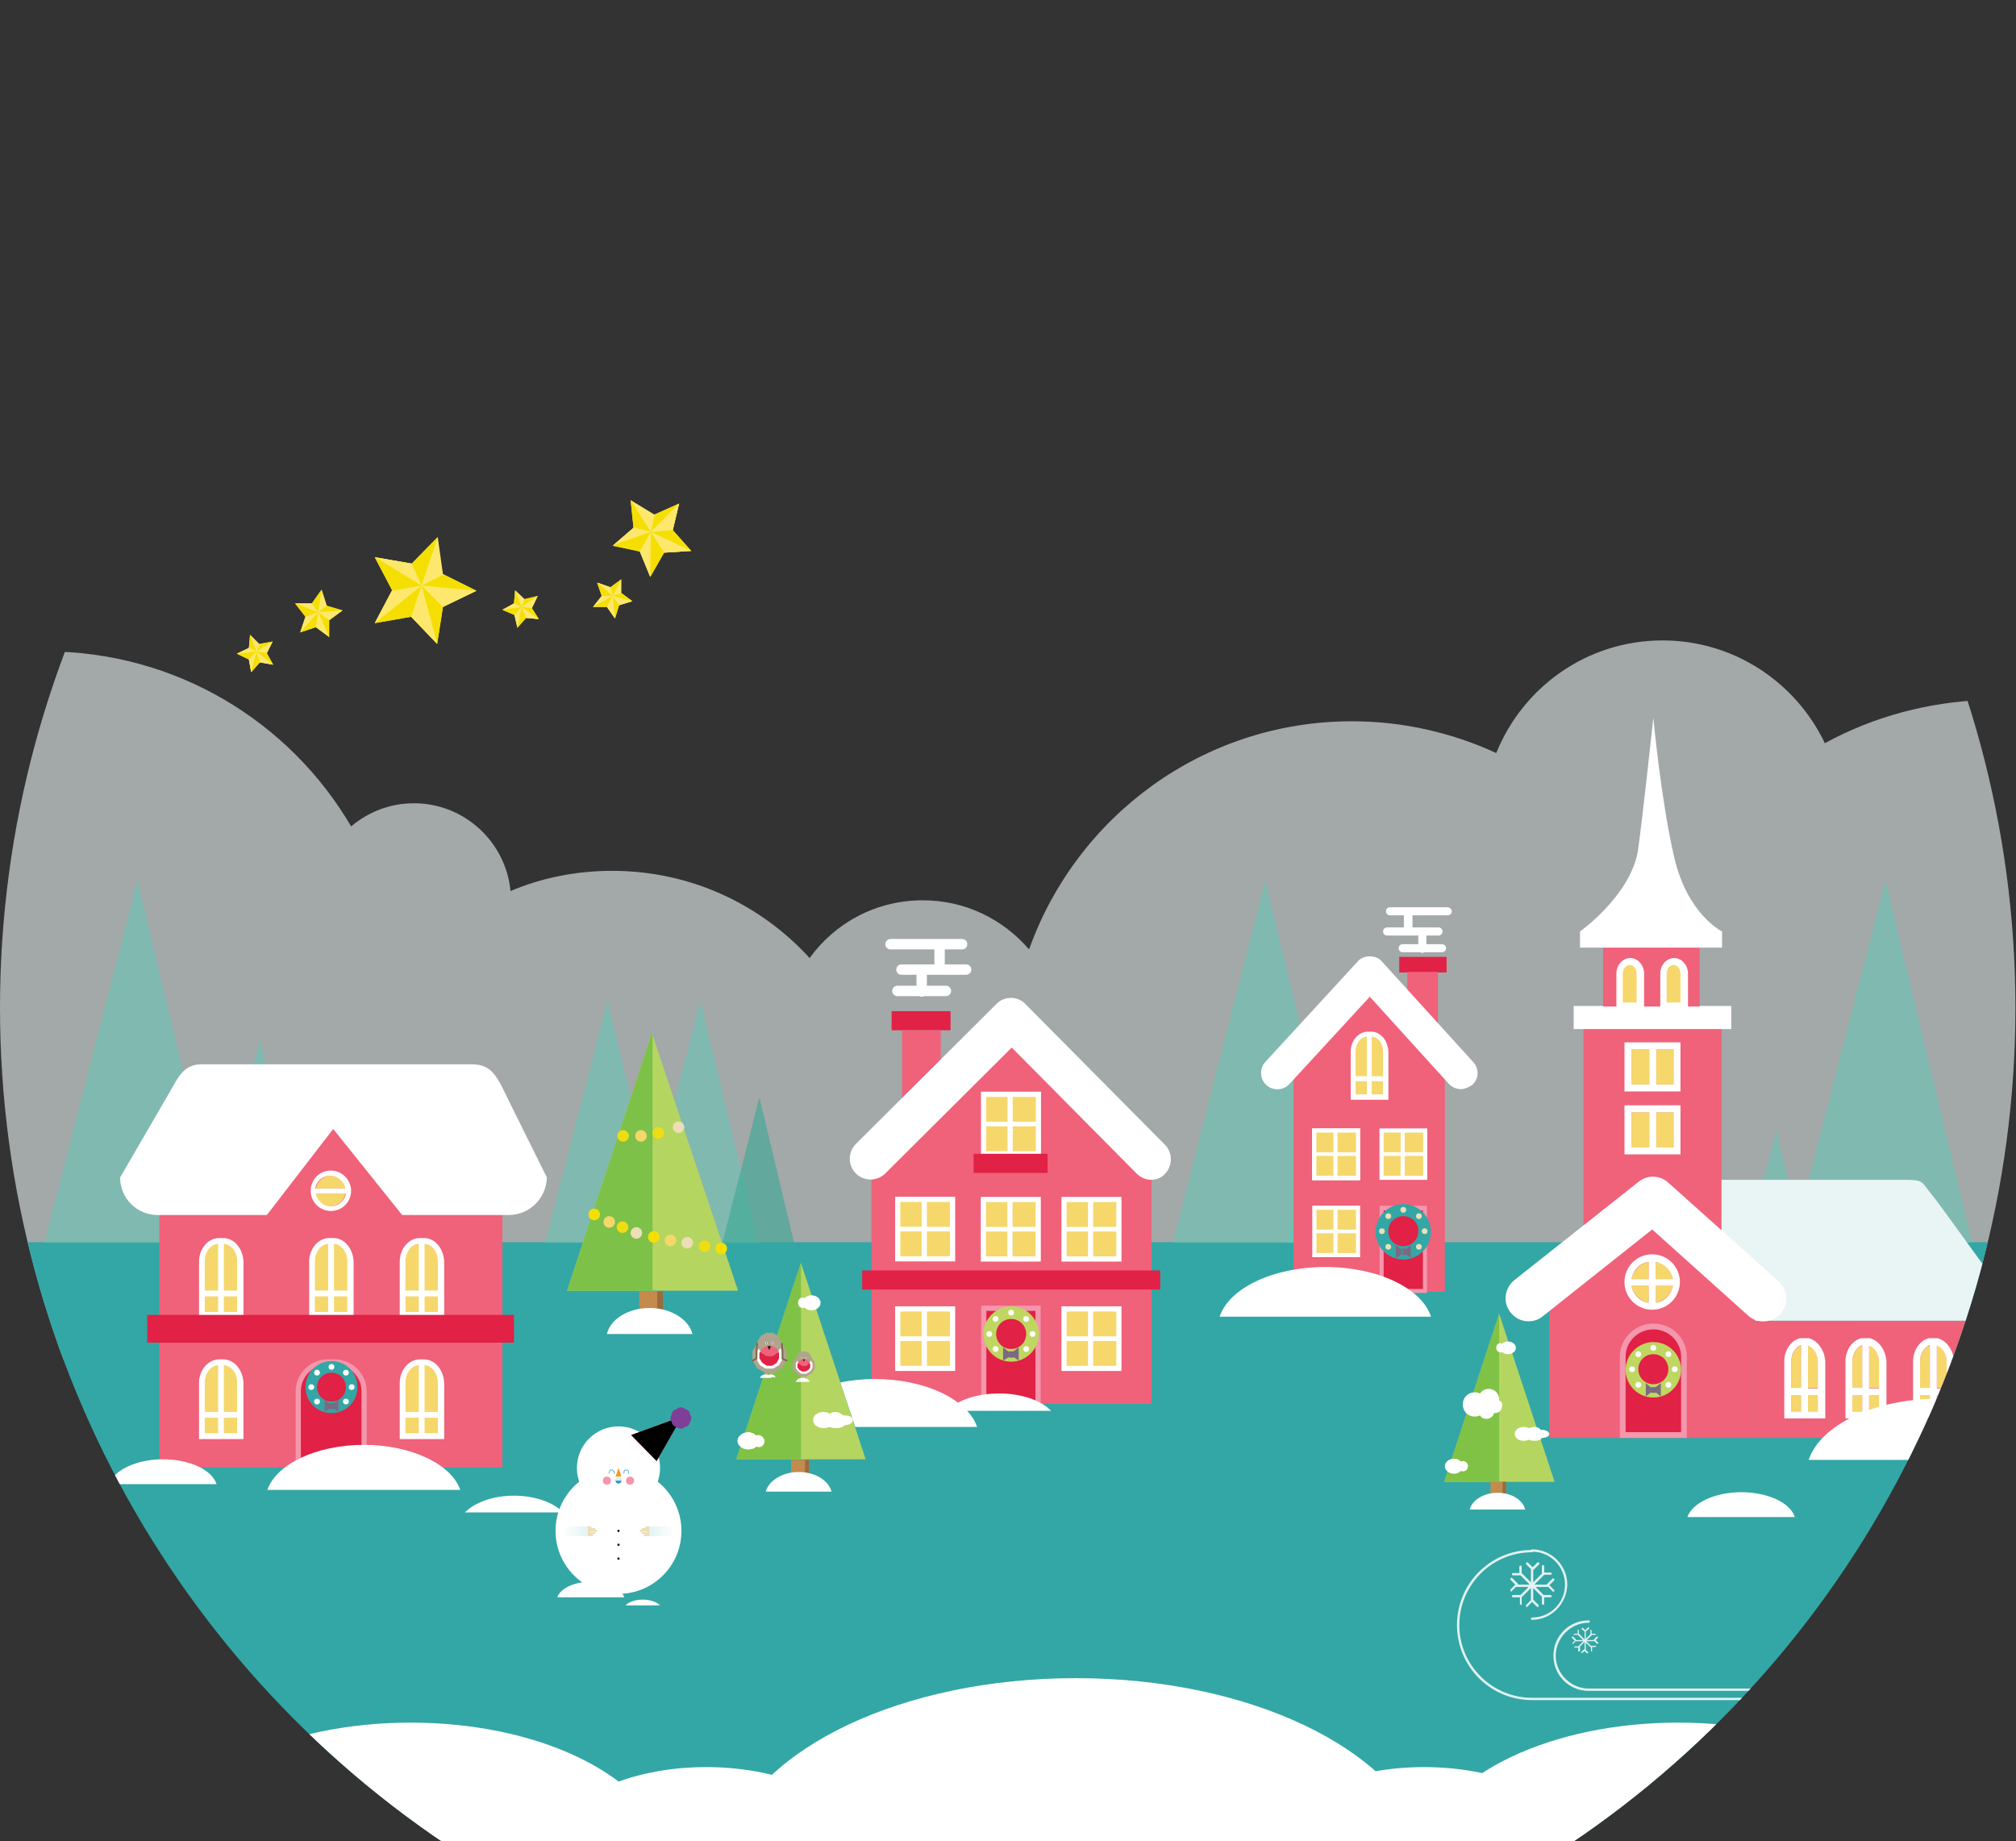 <svg xmlns="http://www.w3.org/2000/svg" xmlns:xlink="http://www.w3.org/1999/xlink" viewBox="0 0 349.1 318.8" enable-background="new 0 0 349.1 318.8"><rect x="0" y="0" width="349.1" height="318.8" fill="#333333" stroke="none"/><symbol id="d" viewBox="-3.8 -6.9 7.7 13.8"><path fill="#fff" d="M.4 6.9h-.7c-1.9 0-3.5-1.8-3.5-4.1v-9.8h7.7v9.8c-.1 2.3-1.6 4.1-3.5 4.1z"/><path fill="#F5D76B" d="M.5 5.9v-8.1h2.3v5.1c0 1.6-1 2.9-2.3 3zM-2.8-3.2v-2.7h2.3v2.7zM.5-3.2v-2.7h2.3v2.7zM-2.8-2.2h2.3v8.1c-1.3-.1-2.3-1.4-2.3-3v-5.1z"/></symbol><symbol id="e" viewBox="-3.5 -7 7.1 13.9"><path fill="#F5D76B" d="M2.3-3h-1.7v-2.8h1.7zM-2.3-1.8h1.7v7.4c-1-.3-1.7-1.5-1.7-2.8v-4.6zM-.6-3h-1.7v-2.8h1.7zM.6 5.7v-7.4h1.7v4.6c0 1.3-.7 2.4-1.7 2.8z"/><path fill="#fff" d="M0 7c-1.9 0-3.5-1.8-3.5-4.1v-9.9h7.1v9.8c-.1 2.3-1.7 4.2-3.6 4.2zm.6-10h1.7v-2.8h-1.7v2.8zm-1.2 8.7v-7.4h-1.7v4.6c0 1.3.7 2.4 1.7 2.8zm-1.7-8.7h1.7v-2.8h-1.7v2.8zm2.9 1.2v7.4c1-.3 1.7-1.5 1.7-2.8v-4.6h-1.7zm-.6 8.2zm2.9-8.8z"/><path fill="none" d="M0 6.4M2.9-2.4"/></symbol><symbol id="c" viewBox="-5.2 -5.6 10.4 11.3"><path fill="#fff" d="M-5.2 5.6v-11.2h10.4v11.2z"/><path fill="#F5D76B" d="M.3.4h4v4.3h-4zM-.6-.4h-3.7v-4.3h3.7zM.3-.4v-4.3h4v4.3zM-.6 4.7h-3.7v-4.3h3.7z"/></symbol><defs><circle id="a" cx="174.5" cy="174.5" r="174.5"/></defs><clipPath id="b"><use xlink:href="#a" overflow="visible"/></clipPath><g clip-path="url(#b)"><path opacity=".6" fill="#EEF7F8" d="M316 128.7c-5-10.5-15.7-17.8-28.1-17.8-13.1 0-24.2 8.1-28.8 19.5-7.6-3.5-16.1-5.5-25-5.5-25.8 0-47.7 16.5-55.9 39.5-4.5-5.2-11-8.5-18.4-8.5-8.1 0-15.2 3.9-19.6 10-8.5-9.3-20.6-15.1-34.2-15.1-6.2 0-12.2 1.2-17.6 3.5-.8-8.5-8-15.2-16.7-15.2-4.2 0-7.9 1.5-10.9 4-10.6-18.1-30.3-30.3-52.9-30.3h-1.1c-7.5 19.8-11.6 41.2-11.6 63.6 0 20.7 3.5 40.6 9.9 59l2.7.1c12.2 0 23.6-3.6 33.2-9.8h.5c8.9 0 16.8-4 22-10.3 7.1 16.4 23.4 27.8 42.4 27.8 23.5 0 52.9-17.5 55.8-40.2 2.5.9-4.9 1.3-2.1 1.3 6.4 0 12.3-2.5 16.6-6.6 6.2 26.1 29.6 45.5 57.6 45.5 26.2 0 48.4-17 56.2-40.6 4.4 10.5 11.8 19.4 21.1 25.7 7 8.8 17.6 14.6 29.7 14.8 8.3-20.7 12.9-43.2 12.9-66.9 0-19.2-3-37.6-8.6-55h-1.1c-10 .3-19.6 2.9-28 7.5z"/><path fill="#33A7A5" d="M.3 215.1c10.4 42.6 35.9 79.2 70.6 103.8h207.3c34.7-24.6 60.2-61.2 70.6-103.8h-348.5z"/><path fill="none" d="M8 94.2h342.9v120.9h-342.9zM7.7 132.9h342.8v82.3h-342.8z"/><path opacity=".6" fill="#6AC5B4" d="M7.7 215.2l16.1-62.8 15 62.8zM310.4 215.2l16.1-62.8 15 62.8zM94.4 215.2l10.8-42 10.1 42zM110.5 215.2l10.8-42 10 42zM203.1 215.2l16-62.8 15.1 62.8z"/><path opacity=".6" fill="#38A893" d="M125.1 215.2l6.4-25.2 6 25.2z"/><path opacity=".6" fill="#6AC5B4" d="M36 215.2l9-35.1 8.4 35.1z"/><g><path fill="#F0617A" d="M175.3 176.4l-24.4 24.3-.1.1h.1v42.3h48.5v-42.4l-24.1-24.3z"/><path fill="#E12145" d="M154.4 175.1h10.2v3.3h-10.2z"/><path fill="#F0617A" d="M156.2 178.4h6.7v12.8h-6.7z"/><path fill="#fff" d="M199.3 204.3c-.9 0-1.8-.4-2.5-1.1l-21.6-21.8-21.9 21.8c-1.4 1.4-3.7 1.4-5.1 0-1.4-1.4-1.4-3.7 0-5.1l24.4-24.3c.7-.7 1.6-1 2.5-1 .9 0 1.9.4 2.5 1.1l24.1 24.3c1.4 1.4 1.4 3.7 0 5.1-.6.7-1.5 1-2.4 1z"/><path fill="#E12145" d="M149.3 220h51.6v3.3h-51.6zM170.3 226.5h9.4v16.6h-9.4z"/><path fill="#F496AC" d="M180.2 243.6h-10.3v-17.5h10.3v17.5zm-9.4-.9h8.5v-15.7h-8.5v15.7z"/><use xlink:href="#c" width="10.4" height="11.3" x="-5.2" y="-5.6" transform="matrix(1 0 0 -1 160.208 231.81)" overflow="visible"/><path fill="#fff" d="M167.3 167h-3.7v-2.6h3c.5 0 .9-.4.9-.9s-.4-.9-.9-.9h-12.4c-.5 0-.9.4-.9.9s.4.9.9.9h7.6v2.6h-5.7c-.5 0-.9.4-.9.9s.4.9.9.9h2.6v1.9h-3.3c-.5 0-.9.4-.9.9s.4.9.9.9h3.8c.1.1.3.1.4.1s.3 0 .4-.1h3.8c.5 0 .9-.4.9-.9s-.4-.9-.9-.9h-3.3v-1.9h6.8c.5 0 .9-.4.9-.9s-.4-.9-.9-.9zM148.1 247.1h21.1c-1.6-4.7-8.9-8.3-17.7-8.3-2.1 0-4.1.2-6 .6l2.6 7.7zM182 244.3c-1.7-1.8-5.1-3-9-3-3.9 0-7.3 1.2-9 3h18z"/><path fill="#BFD761" d="M175.1 235.8c-2.7 0-4.8-2.2-4.8-4.8s2.2-4.8 4.8-4.8 4.8 2.2 4.8 4.8-2.2 4.8-4.8 4.8zm0-7.4c-1.5 0-2.6 1.2-2.6 2.6 0 1.5 1.2 2.6 2.6 2.6 1.5 0 2.6-1.2 2.6-2.6 0-1.5-1.2-2.6-2.6-2.6z"/><circle fill="#fff" cx="175.1" cy="227.3" r=".5"/><circle fill="#fff" cx="178.8" cy="231" r=".5"/><circle fill="#fff" cx="171.3" cy="231" r=".5"/><circle fill="#fff" cx="177.7" cy="233.6" r=".5"/><circle fill="#fff" cx="172.4" cy="228.4" r=".5"/><circle fill="#fff" cx="172.4" cy="233.6" r=".5"/><circle fill="#fff" cx="177.7" cy="228.4" r=".5"/><path fill="#7D6981" d="M176.4 233.3l-.9.7h-.8v.1l-1-.8v2.3l1-.6v.1h.8v-.1l.9.6z"/><use xlink:href="#c" width="10.4" height="11.3" x="-5.2" y="-5.6" transform="matrix(1 0 0 -1 160.207 212.836)" overflow="visible"/><use xlink:href="#c" width="10.4" height="11.3" x="-5.2" y="-5.6" transform="matrix(1 0 0 -1 175.032 212.86)" overflow="visible"/><use xlink:href="#c" width="10.4" height="11.3" x="-5.2" y="-5.6" transform="matrix(1 0 0 -1 189.002 212.86)" overflow="visible"/><use xlink:href="#c" width="10.4" height="11.3" x="-5.2" y="-5.6" transform="matrix(1 0 0 -1 189.002 231.81)" overflow="visible"/><use xlink:href="#c" width="10.4" height="11.3" x="-5.2" y="-5.6" transform="matrix(1 0 0 -1 175.07 194.644)" overflow="visible"/><path fill="#E12145" d="M168.6 199.8h12.8v3.3h-12.8z"/></g><g><path fill="#fff" d="M97.5 261.9c-1.6-1.7-4.8-2.9-8.5-2.9s-6.8 1.2-8.5 2.9h17z"/><path fill="#F0617A" d="M27.6 194.1h59.4v60h-59.4z"/><path fill="#fff" d="M88.1 210.4h-60.8c-3.6 0-6.5-2.9-6.5-6.5l7.6-13.1c2.2-3.5 2.9-6.5 6.5-6.5h46.8c3.6 0 4.4 2.2 6.5 6.5l6.5 13.1c-.1 3.6-3 6.5-6.6 6.5z"/><path fill="#F0617A" d="M44.9 212.1l12.8-16.6 13.3 16.6z"/><path fill="#E12145" d="M63 254.1v-13.2c0-2.8-2.3-5-5-5h-1.3c-2.8 0-5 2.3-5 5v13.2h11.3z"/><path fill="#F496AC" d="M63.4 254.5h-12.2v-13.6c0-3 2.5-5.5 5.5-5.5h1.3c3 0 5.5 2.5 5.5 5.5v13.6zm-11.3-.8h10.5v-12.8c0-2.5-2.1-4.6-4.6-4.6h-1.3c-2.5 0-4.6 2.1-4.6 4.6v12.8z"/><use xlink:href="#d" width="7.7" height="13.8" x="-3.8" y="-6.9" transform="matrix(1 0 0 -1 38.262 242.299)" overflow="visible"/><path fill="#F5D76B" d="M54.6 206.7c.2 1.3 1.3 2.2 2.6 2.2s2.4-1 2.6-2.2h-5.2zM57.3 203.6c-1.3 0-2.4 1-2.6 2.2h5.2c-.2-1.3-1.3-2.2-2.6-2.2z"/><path fill="#fff" d="M57.3 202.7c-2 0-3.5 1.6-3.5 3.5 0 2 1.6 3.5 3.5 3.5 2 0 3.5-1.6 3.5-3.5s-1.6-3.5-3.5-3.5zm0 6.2c-1.3 0-2.4-1-2.6-2.2h5.2c-.2 1.2-1.3 2.2-2.6 2.2zm-2.7-3.1c.2-1.3 1.3-2.2 2.6-2.2s2.4 1 2.6 2.2h-5.2z"/><use xlink:href="#d" width="7.7" height="13.8" x="-3.8" y="-6.9" transform="matrix(1 0 0 -1 38.262 221.283)" overflow="visible"/><use xlink:href="#d" width="7.7" height="13.8" x="-3.8" y="-6.9" transform="matrix(1 0 0 -1 57.335 221.283)" overflow="visible"/><use xlink:href="#d" width="7.7" height="13.8" x="-3.8" y="-6.9" transform="matrix(1 0 0 -1 73.02 221.283)" overflow="visible"/><path fill="#E12145" d="M25.5 227.7h63.5v4.8h-63.5z"/><use xlink:href="#d" width="7.7" height="13.8" x="-3.8" y="-6.9" transform="matrix(1 0 0 -1 73.02 242.299)" overflow="visible"/><path fill="#fff" d="M79.7 258c-1.5-4.4-8.4-7.8-16.7-7.8-8.3 0-15.2 3.4-16.7 7.8h33.4z"/><path fill="#33A7A5" d="M57.4 244.7c-2.5 0-4.5-2-4.5-4.5s2-4.5 4.5-4.5 4.5 2 4.5 4.5-2 4.5-4.5 4.5zm0-7c-1.4 0-2.5 1.1-2.5 2.5s1.1 2.5 2.5 2.5 2.5-1.1 2.5-2.5-1.1-2.5-2.5-2.5z"/><circle fill="#fff" cx="57.4" cy="236.7" r=".5"/><circle fill="#fff" cx="60.9" cy="240.2" r=".5"/><circle fill="#fff" cx="53.9" cy="240.2" r=".5"/><circle fill="#fff" cx="59.9" cy="242.7" r=".5"/><circle fill="#fff" cx="54.9" cy="237.7" r=".5"/><circle fill="#fff" cx="54.9" cy="242.7" r=".5"/><circle fill="#fff" cx="59.9" cy="237.7" r=".5"/><path fill="#7D6981" d="M58.6 242.4l-.8.6h-.7v.1l-.9-.7v2.1l.9-.6v.1h.7v-.1l.8.6z"/><path fill="#fff" d="M37.5 257c-.8-2.5-4.7-4.3-9.3-4.3-4.6 0-8.5 1.9-9.3 4.3h18.6z"/></g><g><path opacity=".6" fill="#6AC5B4" d="M288 231.9l6.4-25.1 6 25.1zM310 231.9l6.5-25.1 6 25.1zM298.3 231.9l9.3-36.2 8.7 36.2z"/><path fill="#F0617A" d="M303.9 228.7h38.1v20.3h-38.1zM303.9 228.7h38.1v20.3h-38.1z"/><use xlink:href="#e" width="7.1" height="13.9" x="-3.5" y="-7" transform="matrix(1 0 0 -1 312.473 238.624)" overflow="visible"/><path fill="#E9F5F4" d="M303.9 228.7h38.5s4.1-5.7 2.1-8.3c-2.1-2.6-8.5-11.8-10.2-13.8-1.6-2-1.2-2.3-4.6-2.3h-44.5l1.1 5.9 17.6 14.1v4.4z"/><path fill="#F0617A" d="M274.2 177.8h23.9v38.4h-23.9z"/><path fill="#F5D76B" d="M282.5 181.7h3.1v6.1h-3.1zM286.8 181.7h3v6.1h-3z"/><path fill="#fff" d="M281.3 180.5v8.5h9.7v-8.5h-9.7zm1.2 1.2h3.1v6.1h-3.1v-6.1zm7.3 6.1h-3v-6.1h3v6.1z"/><path fill="#F5D76B" d="M282.5 192.6h3.1v6.1h-3.1zM286.8 192.6h3v6.1h-3z"/><path fill="#fff" d="M281.3 191.4v8.5h9.7v-8.5h-9.7zm1.2 7.3v-6.1h3.1v6.1h-3.1zm7.3 0h-3v-6.1h3v6.1zm-3.6.6z"/><path fill="none" d="M286.2 199.3"/><path fill="#fff" d="M272.5 174.2h27.3v4h-27.3z"/><path fill="#F0617A" d="M277.6 163.7h16.7v10.6h-16.7zM277.6 163.7h16.7v10.6h-16.7z"/><path fill="#fff" d="M273.6 161.3v2.8h24.6v-2.8s-6-2.9-8.3-12.9c-2.3-10-3.6-24.1-3.6-24.1s-2 18.6-2.7 23.2c-1.4 7.7-10 13.8-10 13.8z"/><path fill="#F5D76B" d="M284 174.2v-5.6c0-1.2-.8-2.1-1.8-2.1s-1.8.9-1.8 2.1v5.6h3.6z"/><path fill="#fff" d="M284.6 174.8h-4.7v-6.2c0-1.5 1.1-2.7 2.4-2.7 1.3 0 2.4 1.2 2.4 2.7v6.2zm-3.5-1.2h2.3v-5c0-.8-.5-1.5-1.2-1.5-.6 0-1.2.7-1.2 1.5v5z"/><path fill="#F5D76B" d="M291.6 174.2v-5.6c0-1.2-.8-2.1-1.8-2.1s-1.8.9-1.8 2.1v5.6h3.6z"/><path fill="#fff" d="M292.2 174.8h-4.7v-6.2c0-1.5 1.1-2.7 2.4-2.7s2.4 1.2 2.4 2.7v6.2zm-3.5-1.2h2.3v-5c0-.8-.5-1.5-1.2-1.5s-1.2.7-1.2 1.5v5z"/><path fill="#F0617A" d="M268.3 223.7l17.7-13.2 17.9 13.2v25.3h-35.6z"/><path fill="#E12145" d="M291.6 248.5v-13.6c0-2.8-2.4-5.2-5.3-5.2s-5.3 2.3-5.3 5.2v13.6h10.6z"/><path fill="#F496AC" d="M292.1 249h-11.6v-14.1c0-3.1 2.6-5.7 5.8-5.7s5.8 2.5 5.8 5.7v14.1zm-10.6-1h9.6v-13.1c0-2.6-2.2-4.7-4.8-4.7s-4.8 2.1-4.8 4.7v13.1z"/><path fill="#F5D76B" d="M285.5 221.5v-3c-1.5.3-2.7 1.5-3 3h3zM282.5 222.6c.3 1.5 1.5 2.7 3 3v-3h-3zM286.7 218.5v3h3c-.3-1.6-1.5-2.8-3-3zM286.7 222.6v3c1.5-.3 2.7-1.5 3-3h-3z"/><path fill="#fff" d="M286.1 217.2c-2.7 0-4.8 2.2-4.8 4.8 0 2.7 2.2 4.8 4.8 4.8 2.7 0 4.8-2.2 4.8-4.8 0-2.6-2.1-4.8-4.8-4.8zm-3.6 5.4h3v3c-1.5-.2-2.7-1.4-3-3zm3-4.1v3h-3c.3-1.6 1.5-2.8 3-3zm1.2 7.1v-3h3c-.3 1.6-1.5 2.8-3 3zm0-4.1v-3c1.5.3 2.7 1.5 3 3h-3zM264.7 228.8c-1.2 0-2.3-.5-3.1-1.5-1.4-1.7-1.1-4.2.6-5.6l21.6-17.1c1.5-1.2 3.7-1.1 5.1.2l19.1 17.1c1.6 1.5 1.8 4 .3 5.6-1.5 1.6-4 1.8-5.6.3l-16.6-14.9-18.9 15c-.7.6-1.6.9-2.5.9z"/><path fill="#BFD761" d="M286.3 242c-2.7 0-4.8-2.2-4.8-4.8s2.2-4.8 4.8-4.8c2.7 0 4.8 2.2 4.8 4.8s-2.1 4.8-4.8 4.8zm0-7.5c-1.5 0-2.6 1.2-2.6 2.6 0 1.5 1.2 2.6 2.6 2.6 1.5 0 2.6-1.2 2.6-2.6 0-1.4-1.1-2.6-2.6-2.6z"/><circle fill="#fff" cx="286.3" cy="233.4" r=".5"/><circle fill="#fff" cx="290" cy="237.1" r=".5"/><circle fill="#fff" cx="282.6" cy="237.1" r=".5"/><circle fill="#fff" cx="288.9" cy="239.8" r=".5"/><circle fill="#fff" cx="283.7" cy="234.5" r=".5"/><circle fill="#fff" cx="283.7" cy="239.8" r=".5"/><circle fill="#fff" cx="288.9" cy="234.5" r=".5"/><path fill="#7D6981" d="M287.6 239.5l-.9.7h-.8v.1l-.9-.8v2.3l.9-.7v.1h.8v-.1l.9.7z"/><use xlink:href="#e" width="7.1" height="13.9" x="-3.5" y="-7" transform="matrix(1 0 0 -1 323.068 238.624)" overflow="visible"/><use xlink:href="#e" width="7.1" height="13.9" x="-3.5" y="-7" transform="matrix(1 0 0 -1 334.785 238.624)" overflow="visible"/><path fill="#fff" d="M358.4 252.8c-2-6-11.4-10.6-22.6-10.6-11.3 0-20.6 4.6-22.6 10.6h45.2z"/></g><g><path opacity=".6" fill="#6AC5B4" d="M222.8 215.2l10.8-42 10.1 42z"/><path fill="#E12145" d="M242.3 165.7h8.2v2.7h-8.2z"/><path fill="#F0617A" d="M243.7 168.3h5.3v10.2h-5.3z"/><path fill="#fff" d="M250.6 157.1h-9.9c-.4 0-.7.3-.7.7s.3.7.7.7h2.4v2.1h-2.9c-.4 0-.7.3-.7.7 0 .4.3.7.7.7h5.4v1.5h-2.7c-.4 0-.7.3-.7.7 0 .4.3.7.7.7h3.1c.1.1.2.1.3.1s.2 0 .3-.1h3.1c.4 0 .7-.3.7-.7 0-.4-.3-.7-.7-.7h-2.7v-1.5h2.1c.4 0 .7-.3.7-.7 0-.4-.3-.7-.7-.7h-4.5v-2.1h6.1c.4 0 .7-.3.7-.7s-.4-.7-.8-.7z"/><path fill="#F0617A" d="M250.2 223.7h-26.2v-38.4l13.1-12.8 13.1 12.8z"/><path fill="#F5D76B" d="M227.6 195.7h7.6v8.3h-7.6z"/><path fill="#fff" d="M235.5 204.4h-8.3v-9h8.3v9zm-7.6-.8h6.9v-7.6h-6.9v7.6z"/><path fill="#F5D76B" d="M231.4 195.8v8.2"/><path fill="#fff" d="M231 195.8h.7v8.2h-.7z"/><path fill="#F5D76B" d="M227.6 199.9h7.6"/><path fill="#fff" d="M227.6 199.5h7.6v.7h-7.6z"/><path fill="#E12145" d="M239.3 209.2h7.5v14.4h-7.5z"/><path fill="#F496AC" d="M247.1 223.9h-8.2v-15.1h8.2v15.1zm-7.5-.7h6.8v-13.6h-6.8v13.6z"/><path fill="#fff" d="M253 188.6c-.8 0-1.5-.3-2.1-.9l-13.7-15.1-13.9 15.1c-1.1 1.2-2.9 1.2-4 .2-1.2-1.1-1.2-2.9-.2-4l16-17.4c.5-.6 1.3-.9 2.1-.9s1.6.3 2.1.9l15.8 17.4c1.1 1.2 1 3-.2 4-.6.4-1.3.7-1.9.7zM247.8 228c-1.6-4.9-9.2-8.6-18.3-8.6-9.1 0-16.7 3.7-18.3 8.6h36.6z"/><path fill="#33A7A5" d="M243 218.1c-2.7 0-4.8-2.2-4.8-4.8s2.2-4.8 4.8-4.8 4.8 2.2 4.8 4.8-2.1 4.8-4.8 4.8zm0-7.5c-1.5 0-2.6 1.2-2.6 2.6 0 1.5 1.2 2.6 2.6 2.6 1.5 0 2.6-1.2 2.6-2.6.1-1.4-1.1-2.6-2.6-2.6z"/><circle fill="#ECDEB6" cx="243" cy="209.5" r=".5"/><circle fill="#ECDEB6" cx="246.7" cy="213.2" r=".5"/><circle fill="#ECDEB6" cx="239.3" cy="213.2" r=".5"/><circle fill="#ECDEB6" cx="245.7" cy="215.9" r=".5"/><circle fill="#ECDEB6" cx="240.4" cy="210.6" r=".5"/><circle fill="#ECDEB6" cx="240.4" cy="215.9" r=".5"/><circle fill="#ECDEB6" cx="245.7" cy="210.6" r=".5"/><path fill="#7D6981" d="M242.7 216.2h.7v1.1h-.7zM242.8 216.8l1.5-1.2v2.2zM243.2 216.8l-1.5-1.2v2.3z"/><use xlink:href="#c" width="10.4" height="11.3" x="-5.2" y="-5.6" transform="matrix(.796 0 0 -.796 231.381 199.858)" overflow="visible"/><use xlink:href="#c" width="10.4" height="11.3" x="-5.2" y="-5.6" transform="matrix(.796 0 0 -.796 243.016 199.858)" overflow="visible"/><use xlink:href="#c" width="10.4" height="11.3" x="-5.2" y="-5.6" transform="matrix(.796 0 0 -.796 231.381 213.239)" overflow="visible"/><use xlink:href="#d" width="7.7" height="13.8" x="-3.8" y="-6.9" transform="matrix(.848 0 0 -.848 237.115 184.502)" overflow="visible"/></g><g><path fill="#B5D561" d="M112.9 178.9l-14.7 44.6h29.6z"/><path fill="#7DC148" d="M113 179.1l-.1-.2-14.7 44.6h14.8z"/><path fill="#C48B4D" d="M110.7 223.6h4.1v4.3h-4.1z"/><path fill="#996B3D" d="M113.8 223.6h1v4.3h-1z"/><path fill="#fff" d="M119.9 231c-.6-2.5-3.7-4.5-7.4-4.5s-6.8 1.9-7.4 4.5h14.8z"/><circle fill="#F5DF02" cx="102.9" cy="210.3" r="1"/><circle fill="#F5D76B" cx="105.5" cy="211.6" r="1"/><circle fill="#EEDD12" cx="107.8" cy="212.5" r="1"/><circle fill="#ECDEB6" cx="110.2" cy="213.5" r="1"/><circle fill="#F5DF02" cx="113.2" cy="214.2" r="1"/><circle fill="#F5D76B" cx="116.1" cy="214.8" r="1"/><circle fill="#ECDEB6" cx="119" cy="215.2" r="1"/><circle fill="#EEDD12" cx="122" cy="215.8" r="1"/><circle fill="#F5DF02" cx="124.9" cy="216.2" r="1"/><circle fill="#EEDD12" cx="107.9" cy="196.7" r="1"/><circle fill="#F5D76B" cx="111" cy="196.7" r="1"/><circle fill="#EEDD12" cx="114" cy="196.2" r="1"/><circle fill="#ECDEB6" cx="117.5" cy="195.2" r="1"/></g><g><path fill="#B5D561" d="M138.7 218.7l-11.2 34h22.4z"/><path fill="#80C246" d="M138.7 218.8v-.1l-11.2 34h11.2z"/><path fill="#C48B4D" d="M137 252.8h3.1v3.2h-3.1z"/><path fill="#996B3D" d="M139.4 252.8h.7v3.2h-.7z"/><path fill="#fff" d="M144 258.3c-.5-1.9-2.8-3.4-5.7-3.4-2.8 0-5.2 1.5-5.7 3.4h11.4zM146.2 245.1h-.2c-.3-.3-.8-.6-1.3-.6-.4 0-.7.1-1 .3-.3-.2-.7-.3-1.1-.3-1 0-1.8.6-1.8 1.4 0 .8.8 1.4 1.8 1.4.4 0 .7-.1 1-.2.3.1.7.2 1.1.2.8 0 1.4-.2 1.5-.5.8 0 1.5-.4 1.5-.9s-.7-.8-1.5-.8zM131.3 248.5c-.1 0-.2 0-.3.1-.3-.3-.9-.6-1.4-.6-1 0-1.9.7-1.9 1.5s.8 1.5 1.9 1.5c.6 0 1.1-.2 1.4-.5.1 0 .2.1.4.1.6 0 1-.5 1-1.1-.1-.5-.5-1-1.1-1zM139 226.5c.1 0 .2 0 .3-.1.3.3.7.5 1.2.5.9 0 1.6-.6 1.6-1.3 0-.7-.7-1.3-1.6-1.3-.5 0-.9.2-1.2.5l-.3-.1c-.5 0-.8.4-.8.9s.3.9.8.9z"/></g><path fill="#fff" d="M310.8 262.7c-.8-2.5-4.7-4.3-9.3-4.3s-8.5 1.9-9.3 4.3h18.6z"/><g><path fill="#fff" d="M115.1 318.8c-3.9-11.7-22.1-20.5-44-20.5s-40.1 8.8-44 20.5h88zM334.6 318.8c-3.9-11.7-22.1-20.5-44-20.5s-40.1 8.8-44 20.5h88zM246.7 318.8c-5.4-16-30.3-28.2-60.4-28.2-30 0-55 12.1-60.4 28.2h120.8zM149.8 318.8c-2.4-7.3-13.8-12.8-27.5-12.8s-25 5.5-27.5 12.8h55zM274.1 318.8c-2.4-7.3-13.8-12.8-27.5-12.8s-25 5.5-27.5 12.8h55z"/></g><g><path fill="#FDE86D" d="M115 95.7l-2.4 4.2-1.8-4.4-4.7-1 3.6-3.1-.5-4.8 4.1 2.5 4.3-1.9-1.1 4.6 3.2 3.6z"/><path fill="#F5DF02" d="M117.6 87.2l-4.2 1.9-.7 3-3.5-5.5.5 4.8-3.6 3.1 4.7 1 1.8 4.4 2.4-4.2 4.7-.3-3.2-3.6z"/><path fill="#FDE86D" d="M116.5 91.8l1.1-4.6-4.9 4.9zM115 95.7l4.7-.3-7-3.3zM110.8 95.5l1.8 4.4.1-7.8zM112.7 92.1l-3-.8v.1l-3.5 3zM105.1 105.1h-2.4l1.5-1.9-.8-2.3 2.3.8 1.9-1.4v2.4l1.9 1.4-2.3.7-.7 2.3z"/><path fill="#F5DF02" d="M109.5 104.1l-1.9-1.4-1.5.5 1.5-2.9-1.9 1.4-2.3-.8.8 2.3-1.5 1.9h2.4l1.4 2 .7-2.3z"/><path fill="#FDE86D" d="M107.2 104.8l2.3-.7-3.4-.9zM105.1 105.1l1.4 2-.4-3.9zM104.2 103.2l-1.5 1.9 3.4-1.9zM106.1 103.2l-.4-1.5-2.2-.8zM71.2 106.8l-6.3 1.1 3-5.7-3-5.7 6.4 1.1 4.5-4.6.9 6.4 5.8 2.9-5.8 2.8-1 6.4z"/><path fill="#F5DF02" d="M82.5 102.3l-5.7-2.8-3.8 1.9 2.8-8.4-4.5 4.6-6.4-1.1 3 5.7-3 5.7 6.3-1.1 4.5 4.7 1-6.4z"/><path fill="#FDE86D" d="M76.7 105.1l5.8-2.8-9.5-.9zM71.2 106.8l4.5 4.7v-.1l-2.7-10zM67.9 102.3l-3 5.6 8.1-6.5zM73 101.4l-1.7-3.8-6.3-1.1zM54.7 108.6l-2.7.9.9-2.7-1.8-2.3h2.9l1.7-2.4.9 2.8 2.7.8-2.3 1.7v2.9z"/><path fill="#F5DF02" d="M59.3 105.7l-2.7-.8-1.5 1.1.6-3.9-1.7 2.4h-2.9l1.8 2.3-.9 2.7 2.7-.9 2.3 1.7v-2.9z"/><path fill="#FDE86D" d="M57 107.4l2.3-1.7-4.2.3zM54.7 108.6l2.3 1.7-1.9-4.3zM52.9 106.8l-.9 2.7 3.1-3.5zM55.1 106l-1.1-1.5h-2.8zM45 114.7l-1.5 1.7-.4-2.2-2.1-1 2.1-1 .2-2.3 1.6 1.6 2.3-.4-1 2 1.1 2z"/><path fill="#F5DF02" d="M47.2 111.1l-2.2.4-.6 1.3-1.1-2.9-.2 2.3-2.1 1 2.1 1 .4 2.2 1.5-1.7 2.3.4-1.1-2z"/><path fill="#FDE86D" d="M46.2 113.1l1-2-2.8 1.7zM45 114.7l2.3.4-2.9-2.3zM43.1 114.2l.4 2.2.9-3.6zM44.4 112.8l-1.3-.7v.1l-2 1zM91.1 107l-1.5 1.7-.5-2.2-2.1-.9 2-1.1.2-2.3 1.7 1.6 2.2-.6-1 2.1 1.2 1.9z"/><path fill="#F5DF02" d="M93.1 103.2l-2.2.5-.6 1.4-1.1-2.9-.2 2.3-2 1.1 2.1.9.5 2.2 1.5-1.7 2.2.2-1.2-1.9z"/><path fill="#FDE86D" d="M92.1 105.3l1-2.1-2.8 1.9zM91.1 107l2.2.2-3-2.1zM89.1 106.5l.5 2.2.7-3.6zM90.3 105.1l-1.3-.6-2 1.1z"/></g><g><path fill="#B1A48D" d="M132.8 238.3c-.1 0-.2-.1-.2-.2v-.8c0-.1.1-.2.2-.2s.2.1.2.2v.8c0 .1-.1.2-.2.2zM133.6 238.3c-.1 0-.2-.1-.2-.2v-.8c0-.1.1-.2.2-.2s.2.1.2.2v.8c0 .1-.1.2-.2.2zM132.4 237.7l-1.3-.8-.8-1.3v-1.6l.8-1.4 1.3-.8h1.6l1.4.8.8 1.4v1.6l-.8 1.3-1.4.8z"/><path fill="#fff" d="M132.6 237l-1-.6-.6-1v-1.3l.6-1 1-.6h1.2l1.1.6.6 1v1.3l-.6 1-1.1.6z"/><path fill="#E12145" d="M132.8 236.5l-.8-.5-.5-.8v-.9l.5-.8.8-.4h.9l.8.4.4.8v.9l-.4.8-.8.5z"/><path fill="#B1A48D" d="M132.7 234.8l-.9-.6-.6-.9v-1.1l.6-.9.9-.5h1.1l.9.5.5.9v1.1l-.5.9-.9.6z"/><path fill="#F0617A" d="M133.8 234.8l.9-.6.1-.1-.3-.6-.8-.4h-.9l-.8.4-.3.6.1.1.9.6z"/><circle fill="#fff" cx="132.7" cy="232.6" r=".2"/><circle fill="#1D1C1A" cx="132.7" cy="232.6" r=".1"/><circle fill="#fff" cx="133.8" cy="232.6" r=".2"/><circle fill="#1D1C1A" cx="133.8" cy="232.6" r=".1"/><path fill="#1D1C1A" d="M132.9 233.1l.3.7.3-.7z"/><path stroke="#7C6B4F" stroke-width=".312" stroke-linecap="round" stroke-linejoin="round" stroke-miterlimit="10" fill="none" d="M131.1 232.7l-.1 1.4v1.2l-.7.3M135.4 232.7l.1 1.4v1.2l.7.3"/><path fill="#B1A48D" d="M139 238.7c-.1 0-.1-.1-.1-.1v-.5c0-.1.1-.1.1-.1.1 0 .1.1.1.1v.5c0 .1-.1.1-.1.1zM139.5 238.7c-.1 0-.1-.1-.1-.1v-.5c0-.1.1-.1.1-.1.1 0 .1.1.1.1v.5c0 .1-.1.1-.1.1zM138.7 238.3l-.9-.5-.5-.8v-1l.5-.9.9-.5h1l.9.5.5.9v1l-.5.8-.9.5z"/><path fill="#fff" d="M138.8 237.9l-.6-.4-.4-.6v-.8l.4-.7.6-.4h.8l.7.4.4.7v.8l-.4.6-.7.4z"/><path fill="#E12145" d="M138.9 237.5l-.5-.3-.3-.4v-.6l.3-.5.5-.3h.6l.5.3.3.5v.6l-.3.4-.5.3z"/><path fill="#B1A48D" d="M138.9 236.5l-.6-.4-.3-.6v-.6l.3-.6.6-.3h.7l.5.3.4.6v.6l-.4.6-.5.4z"/><path fill="#F0617A" d="M139.6 236.5l.5-.4.1-.1-.2-.3-.5-.3h-.6l-.5.3-.2.3.1.1.6.4z"/><path fill="#fff" d="M139 235.1l-.1.1-.2-.1.2-.1.1.1z"/><path fill="#1D1C1A" d="M138.9 235.1h-.1l.1-.1v.1z"/><path fill="#fff" d="M139.7 235.1l-.1.1-.2-.1.2-.1.1.1z"/><path fill="#1D1C1A" d="M139.6 235.1h-.1l.1-.1v.1zM139 235.4l.2.4.2-.4z"/><path fill="#7C6B4F" d="M137.3 237l.4-.2v-1.6.9.7l-.4.2zM141.1 237l-.4-.2v-1.6.9.7l.4.2z"/><path fill="#fff" d="M133.6 238.6c-.1-.3-.5-.6-1-.6s-.9.3-1 .6h2zM134.3 238.5c-.1-.3-.4-.5-.8-.5s-.7.2-.8.5h1.6zM140.2 239.3c-.1-.4-.6-.7-1.2-.7s-1.1.3-1.2.7h2.4z"/></g><g><path fill="#B5D561" d="M259.6 227.5l-9.5 29.1h19.1z"/><path fill="#80C246" d="M259.6 227.7v-.2l-9.5 29.1h9.5z"/><path fill="#C48B4D" d="M258.1 256.6h2.7v2.8h-2.7z"/><path fill="#996B3D" d="M260.2 256.6h.6v2.8h-.6z"/><path fill="#fff" d="M264.1 261.4c-.4-1.7-2.4-2.9-4.8-2.9s-4.4 1.3-4.8 2.9h9.6zM259.6 242.5v-.2c0-1-.8-1.8-1.8-1.8-.6 0-1.2.3-1.5.8-.3-.1-.5-.2-.9-.2-1.2 0-2.1.9-2.1 2.1 0 1.2.9 2.1 2.1 2.1.3 0 .6-.1.9-.2.2.4.6.6 1.1.6.6 0 1.2-.4 1.3-1h.2c.6 0 1.2-.5 1.2-1.2.1-.5-.1-.8-.5-1zM267 247.6h-.2c-.2-.3-.6-.5-1.1-.5-.3 0-.6.1-.9.2-.3-.1-.6-.2-.9-.2-.9 0-1.6.5-1.6 1.2s.7 1.2 1.6 1.2c.3 0 .6-.1.8-.2.2.1.6.2 1 .2.7 0 1.2-.2 1.3-.5.7 0 1.3-.3 1.3-.7-.1-.4-.6-.7-1.3-.7zM253.3 253c-.1 0-.2 0-.3.1-.3-.3-.7-.5-1.2-.5-.9 0-1.6.6-1.6 1.3 0 .7.7 1.3 1.6 1.3.5 0 .9-.2 1.2-.5l.3.1c.5 0 .9-.4.9-.9s-.4-.9-.9-.9zM259.9 234.2c.1 0 .2 0 .2-.1.2.2.6.4 1 .4.8 0 1.4-.5 1.4-1.1 0-.6-.6-1.1-1.4-1.1-.4 0-.8.2-1 .4l-.3-.1c-.4 0-.7.3-.7.8s.4.8.8.8z"/></g><g><path fill="#fff" d="M114.3 278c-.6-.6-1.7-1-3-1s-2.4.4-3 1h6zM108.1 276.6c-.5-1.5-2.9-2.7-5.8-2.7s-5.3 1.2-5.8 2.7h11.6z"/><circle fill="#fff" cx="107.1" cy="265.1" r="10.9"/><circle fill="#fff" cx="107.1" cy="254.2" r="7.2"/><path fill="#F7971D" d="M107.6 255.7h-1l.5-1.5z"/><circle fill="#2F98BB" cx="107.1" cy="256.4" r=".5"/><path fill="#E3F3F3" d="M107.1 255.9c-.3 0-.5.2-.5.5h1c0-.2-.2-.5-.5-.5z"/><g fill="#2F98BB"><path d="M108.1 255v-.2l.1-.1.1-.1h.3l.1.1.1.1v.4h.1v-.4l-.1-.2-.2-.1h-.3l-.2.1-.1.2v.4h.1v-.2zM105.5 255l.1-.2.1-.1.1-.1h.2l.2.1v.1l.1.2v.2h.1v-.4l-.2-.2-.1-.1h-.4l-.1.1-.1.2-.1.2v.2h.1v-.2z"/></g><g fill="#151415"><circle cx="107.1" cy="267.5" r=".2"/><circle cx="107.1" cy="269.9" r=".2"/><circle cx="107.1" cy="265.1" r=".2"/></g><g fill="#F496AC"><circle cx="105.1" cy="256.4" r=".7"/><circle cx="109.1" cy="256.4" r=".7"/></g><path fill="#ECDEB6" d="M103.1 264.9h-1 1v-.3h-1 .3v-.3h-.7v1.7h1v-.4h-.6 1v-.3h-1v-.1h1v.1h.3v-.4z"/><path fill="#B1A48D" d="M102.1 265.6h1-1z"/><linearGradient id="f" gradientUnits="userSpaceOnUse" x1="97.463" y1="265.109" x2="101.731" y2="265.109"><stop offset="0" stop-color="#fff"/><stop offset="1" stop-color="#E3F3F3"/></linearGradient><path fill="url(#f)" d="M97.5 264.3h4.3v1.7h-4.3z"/><path fill="#ECDEB6" d="M111.8 264.3v.3h.4-.4-.7v.3h1.1-1.1-.3v.4h.3v-.1h1.1v.1h-1.1v.3h1.1-.7v.4h1v-1.7z"/><path fill="#B1A48D" d="M112.2 265.6h-1.1.4.7z"/><linearGradient id="g" gradientUnits="userSpaceOnUse" x1="116.768" y1="265.109" x2="112.5" y2="265.109"><stop offset="0" stop-color="#fff"/><stop offset="1" stop-color="#E3F3F3"/></linearGradient><path fill="url(#g)" d="M112.5 264.3h4.3v1.7h-4.3z"/><defs><path id="i" d="M109.3 248.5l8.8-3.2-4.4 7.7z"/></defs><defs><path id="h" d="M109.3 248.5l8.8-3.2-4.4 7.7z"/></defs><use xlink:href="#h" overflow="visible" fill="#E11F26"/><clipPath id="j"><use xlink:href="#i" overflow="visible"/></clipPath><clipPath id="k" clip-path="url(#j)"><use xlink:href="#h" overflow="visible"/></clipPath><g clip-path="url(#k)" stroke="#ECDEB6" stroke-width="2.573" stroke-linecap="round" stroke-linejoin="round" stroke-miterlimit="10" fill="none"><path d="M109.4 252.4l.4-.6M110 252.4l.5-.6M110.7 252.4l.4-.6M111.3 252.4l.5-.6M112 252.4l.4-.6M112.6 252.4l.5-.6M113.3 252.4l.4-.6M113.9 252.4l.5-.6M114.6 252.4l.4-.6M115.2 252.4l.4-.6M115.8 252.4l.5-.6M116.5 252.4l.4-.6M117.1 252.4l.5-.6M117.8 252.4l.4-.6M118.4 252.4l.5-.6M109.4 251.4l.4-.7M110 251.4l.5-.7M110.7 251.4l.4-.7M111.3 251.4l.5-.7M112 251.4l.4-.7M112.6 251.4l.5-.7M113.3 251.4l.4-.7M113.9 251.4l.5-.7M114.6 251.4l.4-.7M115.2 251.4l.4-.7M115.8 251.4l.5-.7M116.5 251.4l.4-.7M117.1 251.4l.5-.7M117.8 251.4l.4-.7M118.4 251.4l.5-.7M109.4 250.4l.4-.6M110 250.4l.5-.6M110.7 250.4l.4-.6M111.3 250.4l.5-.6M112 250.4l.4-.6M112.6 250.4l.5-.6M113.3 250.4l.4-.6M113.9 250.4l.5-.6M114.6 250.4l.4-.6M115.2 250.4l.4-.6M115.8 250.4l.5-.6M116.5 250.4l.4-.6M117.1 250.4l.5-.6M117.8 250.4l.4-.6M118.4 250.4l.5-.6M109.4 249.3l.4-.6M110 249.3l.5-.6M110.7 249.3l.4-.6M111.3 249.3l.5-.6M112 249.3l.4-.6M112.6 249.3l.5-.6M113.3 249.3l.4-.6M113.9 249.3l.5-.6M114.6 249.3l.4-.6M115.2 249.3l.4-.6M115.8 249.3l.5-.6M116.5 249.3l.4-.6M117.1 249.3l.5-.6M117.8 249.3l.4-.6M118.4 249.3l.5-.6M109.4 248.4l.4-.6M110 248.4l.5-.6M110.7 248.4l.4-.6M111.3 248.4l.5-.6M112 248.4l.4-.6M112.6 248.4l.5-.6M113.3 248.4l.4-.6M113.9 248.4l.5-.6M114.6 248.4l.4-.6M115.2 248.4l.4-.6M115.8 248.4l.5-.6M116.5 248.4l.4-.6M117.1 248.4l.5-.6M117.8 248.4l.4-.6M118.4 248.4l.5-.6M109.4 247.4l.4-.6M110 247.4l.5-.6M110.7 247.4l.4-.6M111.3 247.4l.5-.6M112 247.4l.4-.6M112.6 247.4l.5-.6M113.3 247.4l.4-.6M113.9 247.4l.5-.6M114.6 247.4l.4-.6M115.2 247.4l.4-.6M115.8 247.4l.5-.6M116.5 247.4l.4-.6M117.1 247.4l.5-.6M117.8 247.4l.4-.6M118.4 247.4l.5-.6M109.4 246.3l.4-.6M110 246.3l.5-.6M110.7 246.3l.4-.6M111.3 246.3l.5-.6M112 246.3l.4-.6M112.6 246.3l.5-.6M113.3 246.3l.4-.6M113.9 246.3l.5-.6M114.6 246.3l.4-.6M115.2 246.3l.4-.6M115.8 246.3l.5-.6M116.5 246.3l.4-.6M117.1 246.3l.5-.6M117.8 246.3l.4-.6M118.4 246.3l.5-.6"/></g><g stroke="#7F3F97" stroke-width="2" stroke-linecap="round" stroke-linejoin="round" stroke-miterlimit="10" fill="none"><path d="M117.9 244.7v1.7M117.1 245.6h1.6M117.3 246.1l1.2-1.1M117.3 245l1.2 1.1"/></g></g></g><g clip-path="url(#b)"><path fill="#E3F3F3" d="M344.3 292.8h-69.2c-3.4 0-6.1-2.7-6.1-6.1 0-3.4 2.7-6.1 6.1-6.1.1 0 .2.1.2.2s-.1.2-.2.2c-3.1 0-5.7 2.6-5.7 5.7s2.6 5.7 5.7 5.7h69.2c.1 0 .2.1.2.2s-.1.2-.2.2z"/><path d="M275.1 286.3c1.5 0 2.7-1.2 2.7-2.7 0-1.5-1.2-2.7-2.7-2.7M275.1 283.5c-.7 0-1.4.6-1.4 1.4 0 .7.6 1.4 1.4 1.4" fill="none"/><path fill="#E3F3F3" d="M265.3 277.4c-.1 0-.2-.1-.2-.2v-5.4c0-.1.1-.2.2-.2s.2.1.2.2v5.4c0 .1-.1.2-.2.2zM267.9 274.8h-5.4c-.1 0-.2-.1-.2-.2s.1-.2.2-.2h5.4c.1 0 .2.1.2.2s0 .2-.2.2zM265.3 271.9c-.1 0-.1 0-.1-.1l-.9-.9c-.1-.1-.1-.2 0-.3.1-.1.2-.1.3 0l.8.8.8-.8c.1-.1.2-.1.3 0 .1.1.1.2 0 .3l-.9.9c-.2.1-.3.1-.3.1zM264.4 278.3c-.1 0-.1 0-.1-.1-.1-.1-.1-.2 0-.3l.9-.9c.1-.1.2-.1.3 0l.9.9c.1.1.1.2 0 .3-.1.1-.2.1-.3 0l-.8-.8-.8.8c0 .1-.1.1-.1.1zM268.9 275.6c-.1 0-.1 0-.1-.1l-.9-.9c-.1-.1-.1-.2 0-.3l.9-.9c.1-.1.2-.1.3 0 .1.1.1.2 0 .3l-.8.8.8.8c.1.1.1.2 0 .3h-.2zM261.7 275.6c-.1 0-.1 0-.1-.1-.1-.1-.1-.2 0-.3l.8-.8-.8-.8c-.1-.1-.1-.2 0-.3.1-.1.2-.1.3 0l.9.9c.1.1.1.2 0 .3l-.9.9c-.1.2-.2.2-.2.2zM263.4 276.6c-.1 0-.1 0-.1-.1-.1-.1-.1-.2 0-.3l3.8-3.8c.1-.1.2-.1.3 0 .1.1.1.2 0 .3l-3.8 3.8c-.1.1-.1.1-.2.1zM268.5 272.7h-1.3c-.1 0-.2-.1-.2-.2v-1.3c0-.1.1-.2.2-.2s.2.1.2.2v1.1h1.1c.1 0 .2.1.2.2s-.1.2-.2.2zM263.4 277.9c-.1 0-.2-.1-.2-.2v-1.1h-1.2c-.1 0-.2-.1-.2-.2s.1-.2.2-.2h1.3c.1 0 .2.1.2.2v1.3c.1.1 0 .2-.1.2zM267.1 276.6c-.1 0-.1 0-.1-.1l-3.8-3.8c-.1-.1-.1-.2 0-.3.1-.1.2-.1.3 0l3.8 3.8c.1.1.1.2 0 .3-.1.1-.1.1-.2.1zM267.2 277.9c-.1 0-.2-.1-.2-.2v-1.3c0-.1.1-.2.2-.2h1.3c.1 0 .2.1.2.2s-.1.2-.2.2h-1.1v1.1c0 .1-.1.2-.2.2zM263.3 272.8h-1.3c-.1 0-.2-.1-.2-.2s.1-.2.2-.2h1.1v-1.1c0-.1.1-.2.2-.2s.2.1.2.2v1.3c0 .1-.1.2-.2.2zM340.4 294.4h-75.1c-7.2 0-13-5.8-13-13s5.8-13 13-13c.1 0 .2.1.2.2s-.1.2-.2.2c-7 0-12.6 5.7-12.6 12.6 0 7 5.7 12.6 12.6 12.6h75.1c.1 0 .2.1.2.2s-.1.2-.2.2zM265.3 280.5c-.1 0-.2-.1-.2-.2s.1-.2.2-.2c3.1 0 5.7-2.5 5.7-5.7 0-3.1-2.5-5.7-5.7-5.7-.1 0-.2-.1-.2-.2s.1-.2.2-.2c3.3 0 6.1 2.7 6.1 6.1-.1 3.4-2.8 6.1-6.1 6.1z"/><path d="M265.3 274.5c-1.6 0-2.9 1.3-2.9 2.9s1.3 2.9 2.9 2.9" fill="none"/><path fill="#E3F3F3" d="M274.5 285.8c-.1 0-.1-.1-.1-.1v-3.1c0-.1.1-.1.1-.1l.1.1v3.1l-.1.1zM276 284.2h-3.1c-.1 0-.1-.1-.1-.1l.1-.1h3.1c.1 0 .1.1.1.1s0 .1-.1.1zM274.5 282.6l-.6-.5v-.2h.2l.4.4.5-.5h.2v.2l-.7.6zM273.9 286.3c-.1-.1-.1-.1-.1-.2l.5-.5h.2l.5.5v.2h-.2l-.4-.4-.5.4zM276.6 284.7l-.6-.6v-.2l.5-.5h.2v.2l-.4.4.5.5-.2.2zM272.4 284.7c-.1-.1-.1-.1-.1-.2l.4-.4-.5-.5v-.2h.2l.5.5v.2l-.5.6zM273.4 285.3c-.1-.1-.1-.1-.1-.2l2.2-2.2h.2v.2l-2.3 2.2zM276.3 283.1h-.8c-.1 0-.1-.1-.1-.1v-.7c0-.1.1-.1.1-.1l.1.1v.6h.6c.1 0 .1.1.1.1s.1.1 0 .1zM273.4 286c-.1 0-.1-.1-.1-.1v-.6h-.6c-.1 0-.1-.1-.1-.1l.1-.1h.8c.1 0 .1.1.1.1v.7c-.1.1-.2.1-.2.1zM275.5 285.3l-2.3-2.2v-.2h.2l2.2 2.2c0 .1 0 .1-.1.2zM275.6 286c-.1 0-.1-.1-.1-.1v-.8c0-.1.1-.1.1-.1h.7c.1 0 .1.1.1.1l-.1.1h-.6v.6c0 .2-.1.2-.1.2zM273.3 283.1h-.7c-.1 0-.1-.1-.1-.1l.1-.1h.6v-.6c0-.1.1-.1.1-.1l.1.1v.8h-.1z"/></g></svg>